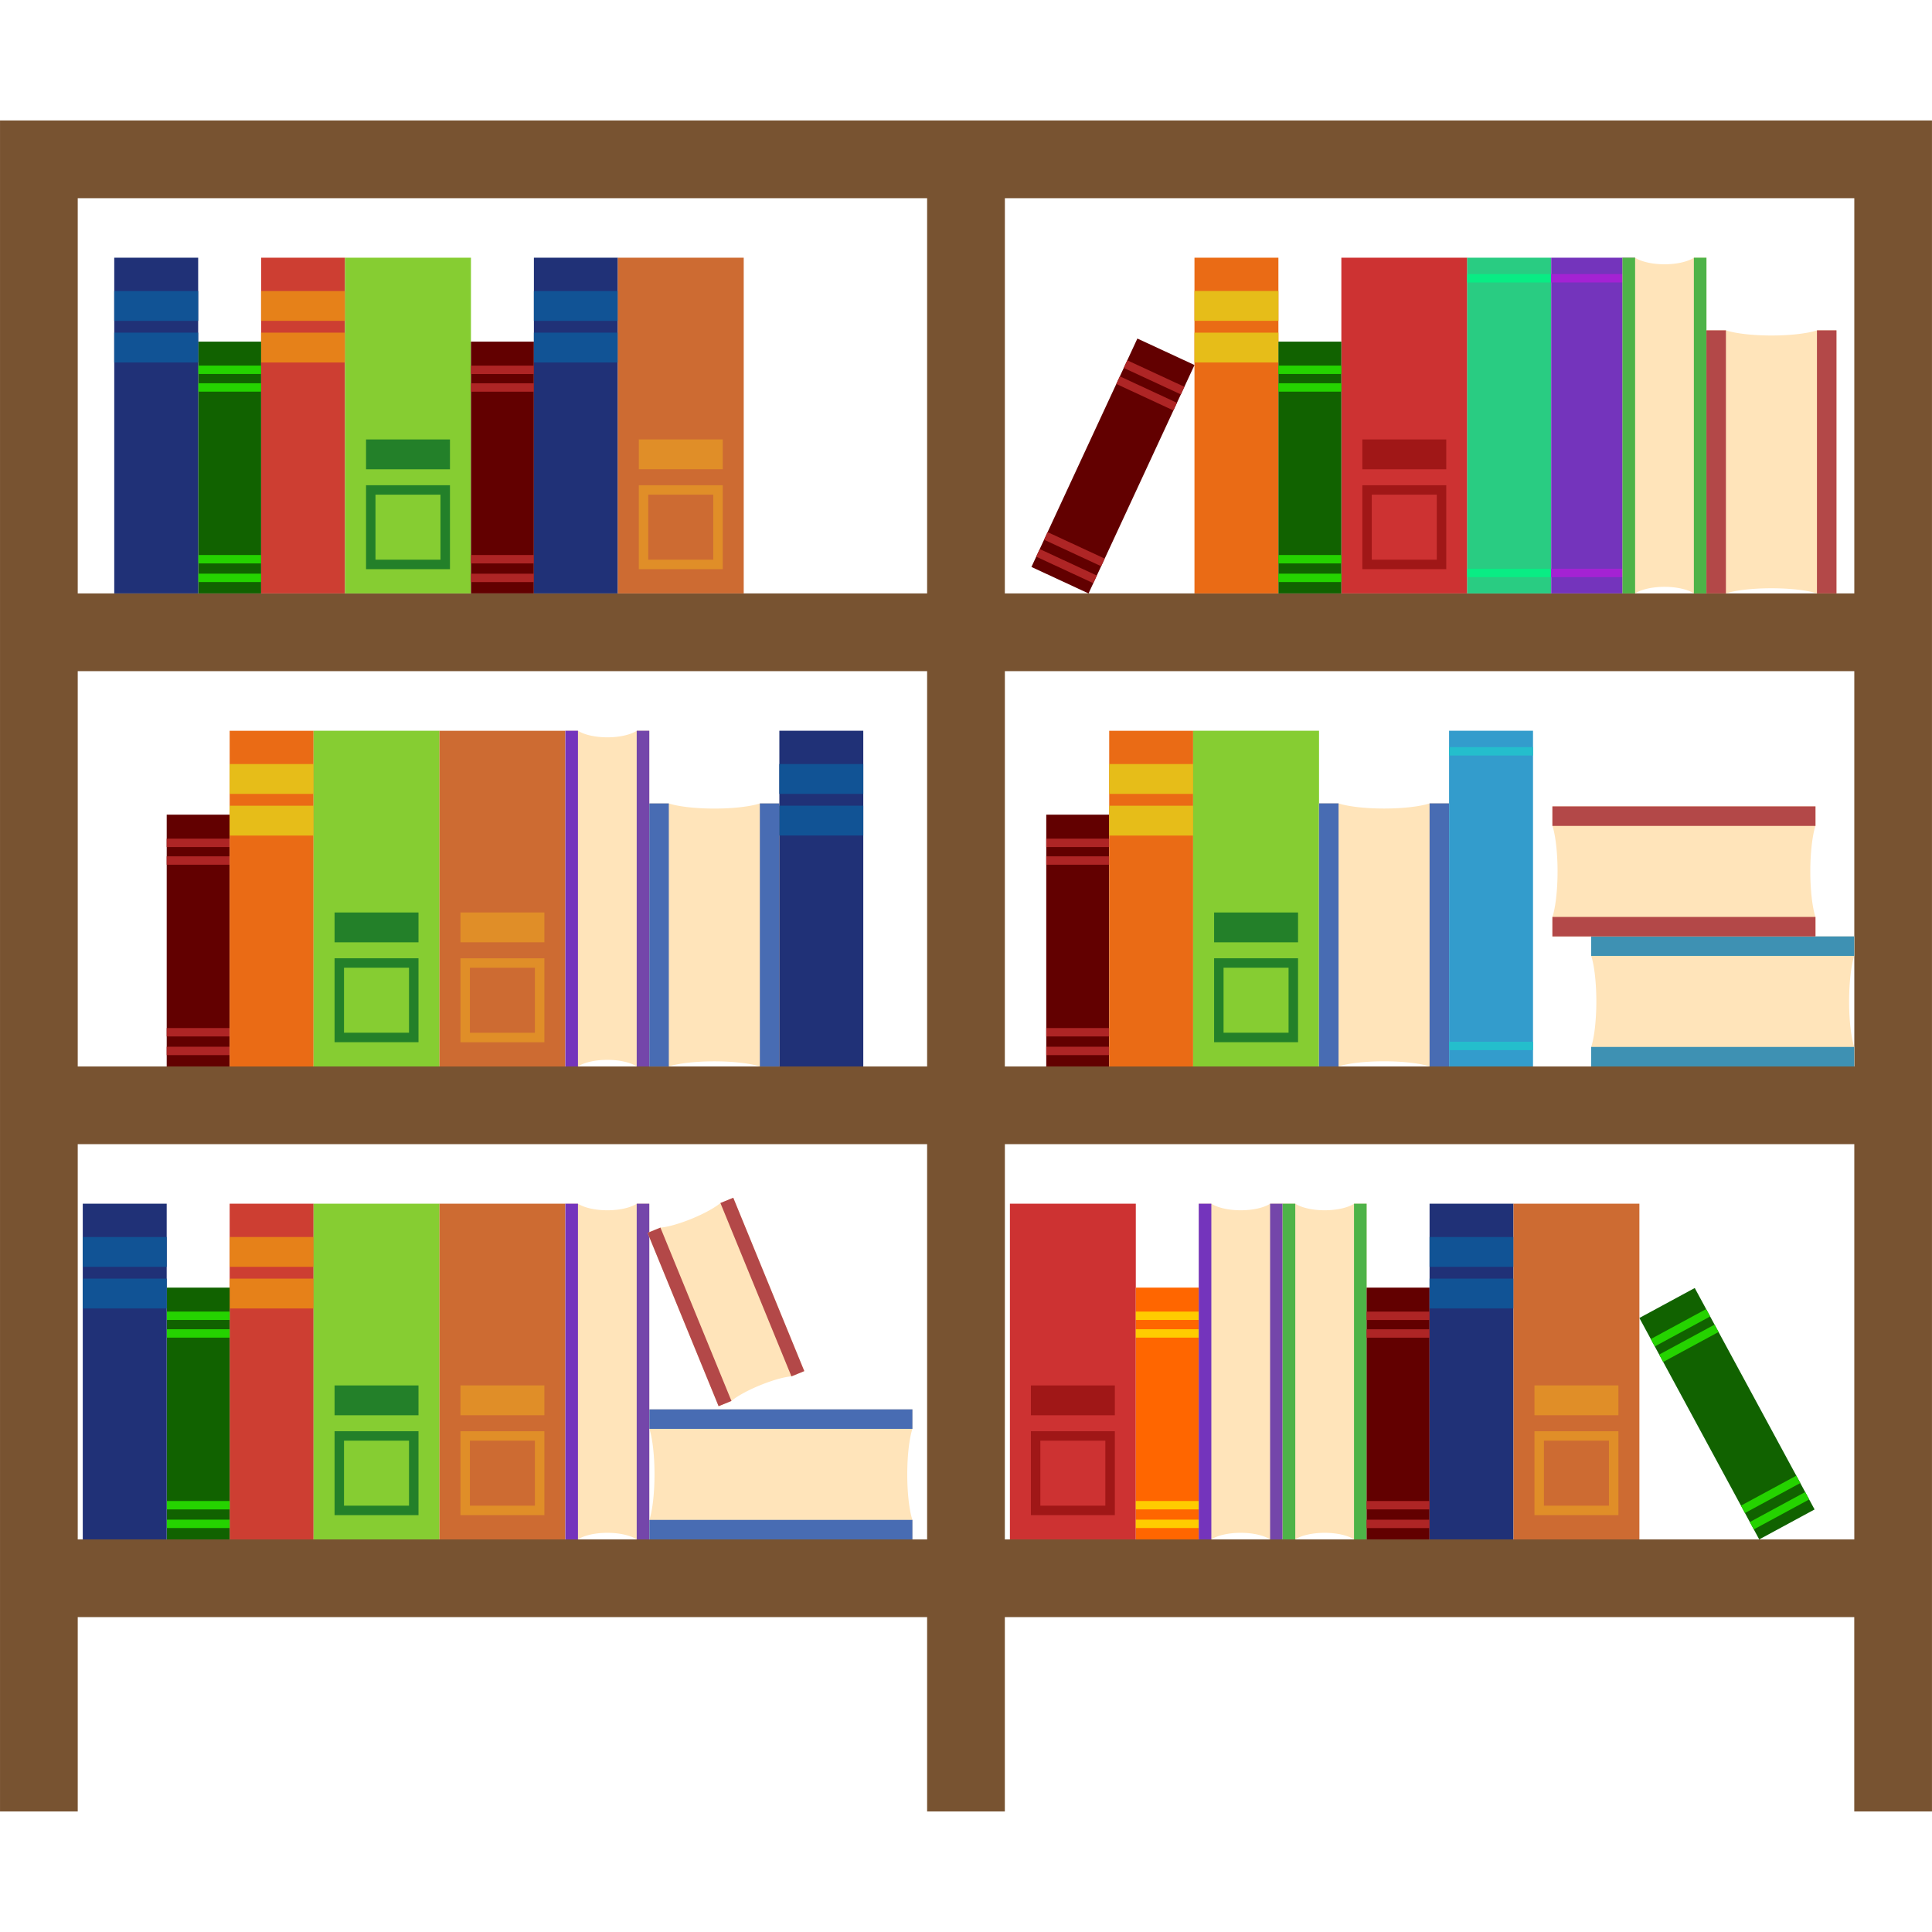 <?xml version="1.0" encoding="UTF-8" standalone="no"?>
<svg
   xmlns:dc="http://purl.org/dc/elements/1.1/"
   xmlns:cc="http://creativecommons.org/ns#"
   xmlns:rdf="http://www.w3.org/1999/02/22-rdf-syntax-ns#"
   xmlns:svg="http://www.w3.org/2000/svg"
   xmlns="http://www.w3.org/2000/svg"
   xmlns:sodipodi="http://sodipodi.sourceforge.net/DTD/sodipodi-0.dtd"
   xmlns:inkscape="http://www.inkscape.org/namespaces/inkscape"
   width="1024"
   height="1024"
   viewBox="0 0 270.933 270.933"
   version="1.1"
   id="svg8"
   inkscape:version="1.0.1 (3bc2e813f5, 2020-09-07)"
   sodipodi:docname="Icon_Libary.svg">
  <defs
     id="defs2" />
  <sodipodi:namedview
     id="base"
     pagecolor="#ffffff"
     bordercolor="#666666"
     borderopacity="1.0"
     inkscape:pageopacity="0.0"
     inkscape:pageshadow="2"
     inkscape:zoom="0.49497475"
     inkscape:cx="1045.2519"
     inkscape:cy="596.94074"
     inkscape:document-units="mm"
     inkscape:current-layer="layer1"
     inkscape:document-rotation="0"
     showgrid="false"
     units="px"
     inkscape:snap-page="true"
     inkscape:snap-text-baseline="true"
     inkscape:snap-center="true"
     inkscape:snap-object-midpoints="true"
     inkscape:snap-bbox="true"
     inkscape:bbox-nodes="true"
     inkscape:snap-bbox-edge-midpoints="true"
     inkscape:snap-bbox-midpoints="true"
     inkscape:bbox-paths="true"
     inkscape:object-paths="true"
     inkscape:snap-intersection-paths="true"
     inkscape:snap-smooth-nodes="true"
     inkscape:snap-midpoints="true"
     inkscape:window-width="1920"
     inkscape:window-height="1017"
     inkscape:window-x="1912"
     inkscape:window-y="-7"
     inkscape:window-maximized="1" />
  <g
     inkscape:label="Ebene 1"
     inkscape:groupmode="layer"
     id="layer1">
    <g
       id="g1960"
       transform="matrix(5.885,0,0,5.885,-94.982,-523.849)"
       inkscape:export-filename="C:\Users\Kevin Mudczinski\OneDrive\Smart_Home\Images\Room_Icons_2\Icon_Libary.png"
       inkscape:export-xdpi="384"
       inkscape:export-ydpi="384">
      <path
         id="rect1203"
         style="fill:#785331;fill-opacity:1;stroke:#1b1f37;stroke-width:0;stroke-linejoin:bevel;paint-order:markers stroke fill"
         d="m 16.14,91.885 v 40.294 h 1.852 v -4.63 H 38.232 v 4.63 h 1.852 v -4.63 h 20.241 v 4.63 h 1.852 V 91.885 H 60.325 40.084 38.232 17.992 Z m 1.852,1.852 H 38.232 v 9.418 H 17.992 Z m 22.093,0 h 20.241 v 9.418 H 40.084 Z M 17.992,105.007 H 38.232 v 9.42 H 17.992 Z m 22.093,0 h 20.241 v 9.42 H 40.084 Z M 17.992,116.279 H 38.232 v 9.418 H 17.992 Z m 22.093,0 h 20.241 v 9.418 H 40.084 Z" />
      <g
         id="g1243"
         transform="translate(-71.63,-2.121)">
        <rect
           style="fill:#620000;fill-opacity:1;stroke:#1b1f37;stroke-width:0;stroke-linejoin:bevel;paint-order:markers stroke fill"
           id="rect1233"
           width="1.5"
           height="6"
           x="91.742"
           y="110.548" />
        <rect
           style="fill:#ae2525;fill-opacity:1;stroke:#1b1f37;stroke-width:0;stroke-linejoin:bevel;paint-order:markers stroke fill"
           id="rect1235"
           width="1.5"
           height="0.2"
           x="91.742"
           y="111.12" />
        <rect
           style="fill:#ae2525;fill-opacity:1;stroke:#1b1f37;stroke-width:0;stroke-linejoin:bevel;paint-order:markers stroke fill"
           id="rect1237"
           width="1.5"
           height="0.2"
           x="91.742"
           y="111.541" />
        <rect
           style="fill:#ae2525;fill-opacity:1;stroke:#1b1f37;stroke-width:0;stroke-linejoin:bevel;paint-order:markers stroke fill"
           id="rect1239"
           width="1.5"
           height="0.2"
           x="91.742"
           y="116.078" />
        <rect
           style="fill:#ae2525;fill-opacity:1;stroke:#1b1f37;stroke-width:0;stroke-linejoin:bevel;paint-order:markers stroke fill"
           id="rect1241"
           width="1.5"
           height="0.2"
           x="91.742"
           y="115.633" />
      </g>
      <g
         id="g1251"
         transform="translate(-82.105,-2.746)">
        <rect
           style="fill:#ea6b15;fill-opacity:1;stroke:#1b1f37;stroke-width:0;stroke-linejoin:bevel;paint-order:markers stroke fill"
           id="rect1245"
           width="2"
           height="8"
           x="103.717"
           y="109.174" />
        <rect
           style="fill:#e6bd19;fill-opacity:1;stroke:#1b1f37;stroke-width:0;stroke-linejoin:bevel;paint-order:markers stroke fill"
           id="rect1247"
           width="2"
           height="0.711"
           x="103.717"
           y="109.967" />
        <rect
           style="fill:#e6bd19;fill-opacity:1;stroke:#1b1f37;stroke-width:0;stroke-linejoin:bevel;paint-order:markers stroke fill"
           id="rect1249"
           width="2"
           height="0.711"
           x="103.717"
           y="110.96" />
      </g>
      <g
         id="g1259"
         transform="translate(-75.541,6.679)">
        <rect
           style="fill:#86cd32;fill-opacity:1;stroke:#1b1f37;stroke-width:0;stroke-linejoin:bevel;paint-order:markers stroke fill"
           id="rect1253"
           width="3"
           height="8"
           x="99.153"
           y="99.748" />
        <path
           id="path1255"
           style="fill:#238029;fill-opacity:1;stroke:#1b1f37;stroke-width:0;stroke-linejoin:bevel;paint-order:markers stroke fill"
           d="m 99.653,105.17 v 2 h 2 v -2 z m 0.225,0.225 h 1.549 v 1.549 h -1.549 z" />
        <rect
           style="fill:#238029;fill-opacity:1;stroke:#1b1f37;stroke-width:0;stroke-linejoin:bevel;paint-order:markers stroke fill"
           id="rect1257"
           width="2"
           height="0.711"
           x="99.653"
           y="104.079" />
      </g>
      <g
         id="g1287"
         transform="translate(-50.671,-2.121)">
        <rect
           style="fill:#620000;fill-opacity:1;stroke:#1b1f37;stroke-width:0;stroke-linejoin:bevel;paint-order:markers stroke fill"
           id="rect1277"
           width="1.5"
           height="6"
           x="91.742"
           y="110.548" />
        <rect
           style="fill:#ae2525;fill-opacity:1;stroke:#1b1f37;stroke-width:0;stroke-linejoin:bevel;paint-order:markers stroke fill"
           id="rect1279"
           width="1.5"
           height="0.2"
           x="91.742"
           y="111.12" />
        <rect
           style="fill:#ae2525;fill-opacity:1;stroke:#1b1f37;stroke-width:0;stroke-linejoin:bevel;paint-order:markers stroke fill"
           id="rect1281"
           width="1.5"
           height="0.2"
           x="91.742"
           y="111.541" />
        <rect
           style="fill:#ae2525;fill-opacity:1;stroke:#1b1f37;stroke-width:0;stroke-linejoin:bevel;paint-order:markers stroke fill"
           id="rect1283"
           width="1.5"
           height="0.2"
           x="91.742"
           y="116.078" />
        <rect
           style="fill:#ae2525;fill-opacity:1;stroke:#1b1f37;stroke-width:0;stroke-linejoin:bevel;paint-order:markers stroke fill"
           id="rect1285"
           width="1.5"
           height="0.2"
           x="91.742"
           y="115.633" />
      </g>
      <g
         id="g1295"
         transform="translate(-61.146,-2.746)">
        <rect
           style="fill:#ea6b15;fill-opacity:1;stroke:#1b1f37;stroke-width:0;stroke-linejoin:bevel;paint-order:markers stroke fill"
           id="rect1289"
           width="2"
           height="8"
           x="103.717"
           y="109.174" />
        <rect
           style="fill:#e6bd19;fill-opacity:1;stroke:#1b1f37;stroke-width:0;stroke-linejoin:bevel;paint-order:markers stroke fill"
           id="rect1291"
           width="2"
           height="0.711"
           x="103.717"
           y="109.967" />
        <rect
           style="fill:#e6bd19;fill-opacity:1;stroke:#1b1f37;stroke-width:0;stroke-linejoin:bevel;paint-order:markers stroke fill"
           id="rect1293"
           width="2"
           height="0.711"
           x="103.717"
           y="110.96" />
      </g>
      <g
         id="g1303"
         transform="translate(-54.582,6.679)">
        <rect
           style="fill:#86cd32;fill-opacity:1;stroke:#1b1f37;stroke-width:0;stroke-linejoin:bevel;paint-order:markers stroke fill"
           id="rect1297"
           width="3"
           height="8"
           x="99.153"
           y="99.748" />
        <path
           id="path1299"
           style="fill:#238029;fill-opacity:1;stroke:#1b1f37;stroke-width:0;stroke-linejoin:bevel;paint-order:markers stroke fill"
           d="m 99.653,105.17 v 2 h 2 v -2 z m 0.225,0.225 h 1.549 v 1.549 h -1.549 z" />
        <rect
           style="fill:#238029;fill-opacity:1;stroke:#1b1f37;stroke-width:0;stroke-linejoin:bevel;paint-order:markers stroke fill"
           id="rect1301"
           width="2"
           height="0.711"
           x="99.653"
           y="104.079" />
      </g>
      <g
         id="g1311"
         transform="translate(-66.035,-3.158)">
        <path
           id="path1305"
           style="fill:#ffe4ba;fill-opacity:1;stroke:#1b1f37;stroke-width:0;stroke-linejoin:bevel;paint-order:markers stroke fill"
           d="m 113.606,111.316 v 6.269 h 0.461 a 1.288,0.264 0 0 1 1.088,-0.123 1.288,0.264 0 0 1 1.088,0.123 h 0.461 V 111.316 h -0.46 a 1.288,0.264 0 0 1 -1.088,0.123 1.288,0.264 0 0 1 -1.087,-0.123 z" />
        <rect
           style="fill:#486cb3;fill-opacity:1;stroke:#1b1f37;stroke-width:0;stroke-linejoin:bevel;paint-order:markers stroke fill"
           id="rect1307"
           width="0.465"
           height="6.269"
           x="113.606"
           y="111.316" />
        <rect
           style="fill:#486cb3;fill-opacity:1;stroke:#1b1f37;stroke-width:0;stroke-linejoin:bevel;paint-order:markers stroke fill"
           id="rect1309"
           width="0.465"
           height="6.269"
           x="116.24"
           y="111.316" />
      </g>
      <g
         id="g1319"
         transform="translate(-53.179,6.438)">
        <rect
           style="fill:#339ccc;fill-opacity:1;stroke:#1b1f37;stroke-width:0;stroke-linejoin:bevel;paint-order:markers stroke fill"
           id="rect1313"
           width="2"
           height="8"
           x="103.849"
           y="99.989" />
        <rect
           style="fill:#24becc;fill-opacity:1;stroke:#1b1f37;stroke-width:0;stroke-linejoin:bevel;paint-order:markers stroke fill"
           id="rect1315"
           width="2"
           height="0.2"
           x="103.849"
           y="100.38" />
        <rect
           style="fill:#24becc;fill-opacity:1;stroke:#1b1f37;stroke-width:0;stroke-linejoin:bevel;paint-order:markers stroke fill"
           id="rect1317"
           width="2"
           height="0.2"
           x="103.849"
           y="107.401" />
      </g>
      <g
         id="g1327"
         transform="translate(-84.249,-14.101)">
        <rect
           style="fill:#cd3e32;fill-opacity:1;stroke:#1b1f37;stroke-width:0;stroke-linejoin:bevel;paint-order:markers stroke fill"
           id="rect1321"
           width="2"
           height="8"
           x="106.611"
           y="109.256" />
        <rect
           style="fill:#e68119;fill-opacity:1;stroke:#1b1f37;stroke-width:0;stroke-linejoin:bevel;paint-order:markers stroke fill"
           id="rect1323"
           width="2"
           height="0.711"
           x="106.611"
           y="110.05" />
        <rect
           style="fill:#e68119;fill-opacity:1;stroke:#1b1f37;stroke-width:0;stroke-linejoin:bevel;paint-order:markers stroke fill"
           id="rect1325"
           width="2"
           height="0.711"
           x="106.611"
           y="111.042" />
      </g>
      <g
         id="g1335"
         transform="translate(-74.791,-4.593)">
        <rect
           style="fill:#86cd32;fill-opacity:1;stroke:#1b1f37;stroke-width:0;stroke-linejoin:bevel;paint-order:markers stroke fill"
           id="rect1329"
           width="3"
           height="8"
           x="99.153"
           y="99.748" />
        <path
           id="path1331"
           style="fill:#238029;fill-opacity:1;stroke:#1b1f37;stroke-width:0;stroke-linejoin:bevel;paint-order:markers stroke fill"
           d="m 99.653,105.17 v 2 h 2 v -2 z m 0.225,0.225 h 1.549 v 1.549 h -1.549 z" />
        <rect
           style="fill:#238029;fill-opacity:1;stroke:#1b1f37;stroke-width:0;stroke-linejoin:bevel;paint-order:markers stroke fill"
           id="rect1333"
           width="2"
           height="0.711"
           x="99.653"
           y="104.079" />
      </g>
      <g
         id="g1343"
         transform="translate(-64.23,6.187)">
        <rect
           style="fill:#cd6b32;fill-opacity:1;stroke:#1b1f37;stroke-width:0;stroke-linejoin:bevel;paint-order:markers stroke fill"
           id="rect1337"
           width="3"
           height="8"
           x="90.842"
           y="100.241" />
        <path
           id="path1339"
           style="fill:#e08e28;fill-opacity:1;stroke:#1b1f37;stroke-width:0;stroke-linejoin:bevel;paint-order:markers stroke fill"
           d="m 91.342,105.663 v 2 h 2 v -2 z m 0.225,0.225 h 1.549 v 1.549 h -1.549 z" />
        <rect
           style="fill:#e08e28;fill-opacity:1;stroke:#1b1f37;stroke-width:0;stroke-linejoin:bevel;paint-order:markers stroke fill"
           id="rect1341"
           width="2"
           height="0.711"
           x="91.342"
           y="104.571" />
      </g>
      <g
         id="g1351"
         transform="translate(-84.953,6.547)">
        <path
           id="path1345"
           style="fill:#ffe4ba;fill-opacity:1;stroke:#1b1f37;stroke-width:0;stroke-linejoin:bevel;paint-order:markers stroke fill"
           d="m 114.565,99.88 v 8 h 0.298 a 0.831,0.337 0 0 1 0.702,-0.157 0.831,0.337 0 0 1 0.702,0.157 h 0.298 v -8 h -0.297 a 0.831,0.337 0 0 1 -0.702,0.157 0.831,0.337 0 0 1 -0.702,-0.157 z" />
        <rect
           style="fill:#7434bc;fill-opacity:1;stroke:#1b1f37;stroke-width:0;stroke-linejoin:bevel;paint-order:markers stroke fill"
           id="rect1347"
           width="0.3"
           height="8"
           x="114.565"
           y="99.88" />
        <rect
           style="fill:#7446aa;fill-opacity:1;stroke:#1b1f37;stroke-width:0;stroke-linejoin:bevel;paint-order:markers stroke fill"
           id="rect1349"
           width="0.3"
           height="8"
           x="116.265"
           y="99.88" />
      </g>
      <g
         id="g1359"
         transform="rotate(180,75.863,110.648)"
         inkscape:transform-center-x="-2.1166666"
         inkscape:transform-center-y="-4.3986978">
        <g
           id="g1588"
           transform="translate(3.409,-4.448)">
          <path
             id="path1353"
             style="fill:#ffe4ba;fill-opacity:1;stroke:#1b1f37;stroke-width:0;stroke-linejoin:bevel;paint-order:markers stroke fill"
             d="m 113.606,111.316 v 6.269 h 0.461 a 1.288,0.264 0 0 1 1.088,-0.123 1.288,0.264 0 0 1 1.088,0.123 h 0.461 v -6.269 h -0.46 a 1.288,0.264 0 0 1 -1.088,0.123 1.288,0.264 0 0 1 -1.087,-0.123 z" />
          <rect
             style="fill:#486cb3;fill-opacity:1;stroke:#1b1f37;stroke-width:0;stroke-linejoin:bevel;paint-order:markers stroke fill"
             id="rect1355"
             width="0.465"
             height="6.269"
             x="113.606"
             y="111.316" />
          <rect
             style="fill:#486cb3;fill-opacity:1;stroke:#1b1f37;stroke-width:0;stroke-linejoin:bevel;paint-order:markers stroke fill"
             id="rect1357"
             width="0.465"
             height="6.269"
             x="116.24"
             y="111.316" />
        </g>
      </g>
      <g
         id="g1724"
         transform="rotate(90,97.412,86.283)">
        <path
           id="path1361"
           style="fill:#ffe4ba;fill-opacity:1;stroke:#1b1f37;stroke-width:0;stroke-linejoin:bevel;paint-order:markers stroke fill"
           d="m 122.457,123.37 v 6.269 h 0.461 a 1.288,0.264 0 0 1 1.088,-0.123 1.288,0.264 0 0 1 1.088,0.123 h 0.461 v -6.269 h -0.46 a 1.288,0.264 0 0 1 -1.088,0.123 1.288,0.264 0 0 1 -1.087,-0.123 z" />
        <rect
           style="fill:#3e91b3;fill-opacity:1;stroke:#1b1f37;stroke-width:0;stroke-linejoin:bevel;paint-order:markers stroke fill"
           id="rect1363"
           width="0.465"
           height="6.269"
           x="122.457"
           y="123.37" />
        <rect
           style="fill:#3e91b3;fill-opacity:1;stroke:#1b1f37;stroke-width:0;stroke-linejoin:bevel;paint-order:markers stroke fill"
           id="rect1365"
           width="0.465"
           height="6.269"
           x="125.091"
           y="123.37" />
      </g>
      <g
         id="g1379"
         transform="translate(-73.278,-13.443)">
        <rect
           style="fill:#116200;fill-opacity:1;stroke:#1b1f37;stroke-width:0;stroke-linejoin:bevel;paint-order:markers stroke fill"
           id="rect1369"
           width="1.5"
           height="6"
           x="94.14"
           y="110.598" />
        <rect
           style="fill:#25d300;fill-opacity:1;stroke:#1b1f37;stroke-width:0;stroke-linejoin:bevel;paint-order:markers stroke fill"
           id="rect1371"
           width="1.5"
           height="0.2"
           x="94.14"
           y="111.169" />
        <rect
           style="fill:#25d300;fill-opacity:1;stroke:#1b1f37;stroke-width:0;stroke-linejoin:bevel;paint-order:markers stroke fill"
           id="rect1373"
           width="1.5"
           height="0.2"
           x="94.14"
           y="111.59" />
        <rect
           style="fill:#25d300;fill-opacity:1;stroke:#1b1f37;stroke-width:0;stroke-linejoin:bevel;paint-order:markers stroke fill"
           id="rect1375"
           width="1.5"
           height="0.2"
           x="94.14"
           y="116.127" />
        <rect
           style="fill:#25d300;fill-opacity:1;stroke:#1b1f37;stroke-width:0;stroke-linejoin:bevel;paint-order:markers stroke fill"
           id="rect1377"
           width="1.5"
           height="0.2"
           x="94.14"
           y="115.683" />
      </g>
      <g
         id="g1387"
         transform="translate(-90.957,-13.969)">
        <rect
           style="fill:#203177;fill-opacity:1;stroke:#1b1f37;stroke-width:0;stroke-linejoin:bevel;paint-order:markers stroke fill"
           id="rect1381"
           width="2"
           height="8"
           x="109.819"
           y="109.124" />
        <rect
           style="fill:#115395;fill-opacity:1;stroke:#1b1f37;stroke-width:0;stroke-linejoin:bevel;paint-order:markers stroke fill"
           id="rect1383"
           width="2"
           height="0.711"
           x="109.819"
           y="109.918" />
        <rect
           style="fill:#115395;fill-opacity:1;stroke:#1b1f37;stroke-width:0;stroke-linejoin:bevel;paint-order:markers stroke fill"
           id="rect1385"
           width="2"
           height="0.711"
           x="109.819"
           y="110.91" />
      </g>
      <g
         id="g1395"
         transform="translate(-84.999,8.441)">
        <rect
           style="fill:#cd3e32;fill-opacity:1;stroke:#1b1f37;stroke-width:0;stroke-linejoin:bevel;paint-order:markers stroke fill"
           id="rect1389"
           width="2"
           height="8"
           x="106.611"
           y="109.256" />
        <rect
           style="fill:#e68119;fill-opacity:1;stroke:#1b1f37;stroke-width:0;stroke-linejoin:bevel;paint-order:markers stroke fill"
           id="rect1391"
           width="2"
           height="0.711"
           x="106.611"
           y="110.05" />
        <rect
           style="fill:#e68119;fill-opacity:1;stroke:#1b1f37;stroke-width:0;stroke-linejoin:bevel;paint-order:markers stroke fill"
           id="rect1393"
           width="2"
           height="0.711"
           x="106.611"
           y="111.042" />
      </g>
      <g
         id="g1403"
         transform="translate(-75.541,17.949)">
        <rect
           style="fill:#86cd32;fill-opacity:1;stroke:#1b1f37;stroke-width:0;stroke-linejoin:bevel;paint-order:markers stroke fill"
           id="rect1397"
           width="3"
           height="8"
           x="99.153"
           y="99.748" />
        <path
           id="path1399"
           style="fill:#238029;fill-opacity:1;stroke:#1b1f37;stroke-width:0;stroke-linejoin:bevel;paint-order:markers stroke fill"
           d="m 99.653,105.17 v 2 h 2 v -2 z m 0.225,0.225 h 1.549 v 1.549 h -1.549 z" />
        <rect
           style="fill:#238029;fill-opacity:1;stroke:#1b1f37;stroke-width:0;stroke-linejoin:bevel;paint-order:markers stroke fill"
           id="rect1401"
           width="2"
           height="0.711"
           x="99.653"
           y="104.079" />
      </g>
      <g
         id="g1411"
         transform="translate(-64.23,17.456)">
        <rect
           style="fill:#cd6b32;fill-opacity:1;stroke:#1b1f37;stroke-width:0;stroke-linejoin:bevel;paint-order:markers stroke fill"
           id="rect1405"
           width="3"
           height="8"
           x="90.842"
           y="100.241" />
        <path
           id="path1407"
           style="fill:#e08e28;fill-opacity:1;stroke:#1b1f37;stroke-width:0;stroke-linejoin:bevel;paint-order:markers stroke fill"
           d="m 91.342,105.663 v 2 h 2 v -2 z m 0.225,0.225 h 1.549 v 1.549 h -1.549 z" />
        <rect
           style="fill:#e08e28;fill-opacity:1;stroke:#1b1f37;stroke-width:0;stroke-linejoin:bevel;paint-order:markers stroke fill"
           id="rect1409"
           width="2"
           height="0.711"
           x="91.342"
           y="104.571" />
      </g>
      <g
         id="g1419"
         transform="translate(-84.953,17.817)">
        <path
           id="path1413"
           style="fill:#ffe4ba;fill-opacity:1;stroke:#1b1f37;stroke-width:0;stroke-linejoin:bevel;paint-order:markers stroke fill"
           d="m 114.565,99.88 v 8 h 0.298 a 0.831,0.337 0 0 1 0.702,-0.157 0.831,0.337 0 0 1 0.702,0.157 h 0.298 v -8 h -0.297 a 0.831,0.337 0 0 1 -0.702,0.157 0.831,0.337 0 0 1 -0.702,-0.157 z" />
        <rect
           style="fill:#7434bc;fill-opacity:1;stroke:#1b1f37;stroke-width:0;stroke-linejoin:bevel;paint-order:markers stroke fill"
           id="rect1415"
           width="0.3"
           height="8"
           x="114.565"
           y="99.88" />
        <rect
           style="fill:#7446aa;fill-opacity:1;stroke:#1b1f37;stroke-width:0;stroke-linejoin:bevel;paint-order:markers stroke fill"
           id="rect1417"
           width="0.3"
           height="8"
           x="116.265"
           y="99.88" />
      </g>
      <g
         id="g1427"
         transform="rotate(90,70.103,79.095)">
        <path
           id="path1421"
           style="fill:#ffe4ba;fill-opacity:1;stroke:#1b1f37;stroke-width:0;stroke-linejoin:bevel;paint-order:markers stroke fill"
           d="m 113.606,111.316 v 6.269 h 0.461 a 1.288,0.264 0 0 1 1.088,-0.123 1.288,0.264 0 0 1 1.088,0.123 h 0.461 V 111.316 h -0.46 a 1.288,0.264 0 0 1 -1.088,0.123 1.288,0.264 0 0 1 -1.087,-0.123 z" />
        <rect
           style="fill:#486cb3;fill-opacity:1;stroke:#1b1f37;stroke-width:0;stroke-linejoin:bevel;paint-order:markers stroke fill"
           id="rect1423"
           width="0.465"
           height="6.269"
           x="113.606"
           y="111.316" />
        <rect
           style="fill:#486cb3;fill-opacity:1;stroke:#1b1f37;stroke-width:0;stroke-linejoin:bevel;paint-order:markers stroke fill"
           id="rect1425"
           width="0.465"
           height="6.269"
           x="116.24"
           y="111.316" />
      </g>
      <g
         id="g1435"
         transform="matrix(-0.659,0.27,-0.27,-0.659,143.093,163.196)">
        <path
           id="path1429"
           style="fill:#ffe4ba;fill-opacity:1;stroke:#1b1f37;stroke-width:0;stroke-linejoin:bevel;paint-order:markers stroke fill"
           d="m 117.955,111.316 v 6.269 h 0.461 a 1.288,0.264 0 0 1 1.088,-0.123 1.288,0.264 0 0 1 1.088,0.123 h 0.461 V 111.316 h -0.46 a 1.288,0.264 0 0 1 -1.088,0.123 1.288,0.264 0 0 1 -1.087,-0.123 z" />
        <rect
           style="fill:#b34848;fill-opacity:1;stroke:#1b1f37;stroke-width:0;stroke-linejoin:bevel;paint-order:markers stroke fill"
           id="rect1431"
           width="0.465"
           height="6.269"
           x="117.955"
           y="111.316" />
        <rect
           style="fill:#b34848;fill-opacity:1;stroke:#1b1f37;stroke-width:0;stroke-linejoin:bevel;paint-order:markers stroke fill"
           id="rect1433"
           width="0.465"
           height="6.269"
           x="120.589"
           y="111.316" />
      </g>
      <g
         id="g1447"
         transform="translate(-74.028,9.099)">
        <rect
           style="fill:#116200;fill-opacity:1;stroke:#1b1f37;stroke-width:0;stroke-linejoin:bevel;paint-order:markers stroke fill"
           id="rect1437"
           width="1.5"
           height="6"
           x="94.14"
           y="110.598" />
        <rect
           style="fill:#25d300;fill-opacity:1;stroke:#1b1f37;stroke-width:0;stroke-linejoin:bevel;paint-order:markers stroke fill"
           id="rect1439"
           width="1.5"
           height="0.2"
           x="94.14"
           y="111.169" />
        <rect
           style="fill:#25d300;fill-opacity:1;stroke:#1b1f37;stroke-width:0;stroke-linejoin:bevel;paint-order:markers stroke fill"
           id="rect1441"
           width="1.5"
           height="0.2"
           x="94.14"
           y="111.59" />
        <rect
           style="fill:#25d300;fill-opacity:1;stroke:#1b1f37;stroke-width:0;stroke-linejoin:bevel;paint-order:markers stroke fill"
           id="rect1443"
           width="1.5"
           height="0.2"
           x="94.14"
           y="116.127" />
        <rect
           style="fill:#25d300;fill-opacity:1;stroke:#1b1f37;stroke-width:0;stroke-linejoin:bevel;paint-order:markers stroke fill"
           id="rect1445"
           width="1.5"
           height="0.2"
           x="94.14"
           y="115.683" />
      </g>
      <g
         id="g1455"
         transform="translate(-91.707,8.573)">
        <rect
           style="fill:#203177;fill-opacity:1;stroke:#1b1f37;stroke-width:0;stroke-linejoin:bevel;paint-order:markers stroke fill"
           id="rect1449"
           width="2"
           height="8"
           x="109.819"
           y="109.124" />
        <rect
           style="fill:#115395;fill-opacity:1;stroke:#1b1f37;stroke-width:0;stroke-linejoin:bevel;paint-order:markers stroke fill"
           id="rect1451"
           width="2"
           height="0.711"
           x="109.819"
           y="109.918" />
        <rect
           style="fill:#115395;fill-opacity:1;stroke:#1b1f37;stroke-width:0;stroke-linejoin:bevel;paint-order:markers stroke fill"
           id="rect1453"
           width="2"
           height="0.711"
           x="109.819"
           y="110.91" />
      </g>
      <g
         id="g1503"
         transform="translate(-64.38,-13.393)">
        <rect
           style="fill:#620000;fill-opacity:1;stroke:#1b1f37;stroke-width:0;stroke-linejoin:bevel;paint-order:markers stroke fill"
           id="rect1493"
           width="1.5"
           height="6"
           x="91.742"
           y="110.548" />
        <rect
           style="fill:#ae2525;fill-opacity:1;stroke:#1b1f37;stroke-width:0;stroke-linejoin:bevel;paint-order:markers stroke fill"
           id="rect1495"
           width="1.5"
           height="0.2"
           x="91.742"
           y="111.12" />
        <rect
           style="fill:#ae2525;fill-opacity:1;stroke:#1b1f37;stroke-width:0;stroke-linejoin:bevel;paint-order:markers stroke fill"
           id="rect1497"
           width="1.5"
           height="0.2"
           x="91.742"
           y="111.541" />
        <rect
           style="fill:#ae2525;fill-opacity:1;stroke:#1b1f37;stroke-width:0;stroke-linejoin:bevel;paint-order:markers stroke fill"
           id="rect1499"
           width="1.5"
           height="0.2"
           x="91.742"
           y="116.078" />
        <rect
           style="fill:#ae2525;fill-opacity:1;stroke:#1b1f37;stroke-width:0;stroke-linejoin:bevel;paint-order:markers stroke fill"
           id="rect1501"
           width="1.5"
           height="0.2"
           x="91.742"
           y="115.633" />
      </g>
      <g
         id="g1511"
         transform="translate(-80.957,-13.969)">
        <rect
           style="fill:#203177;fill-opacity:1;stroke:#1b1f37;stroke-width:0;stroke-linejoin:bevel;paint-order:markers stroke fill"
           id="rect1505"
           width="2"
           height="8"
           x="109.819"
           y="109.124" />
        <rect
           style="fill:#115395;fill-opacity:1;stroke:#1b1f37;stroke-width:0;stroke-linejoin:bevel;paint-order:markers stroke fill"
           id="rect1507"
           width="2"
           height="0.711"
           x="109.819"
           y="109.918" />
        <rect
           style="fill:#115395;fill-opacity:1;stroke:#1b1f37;stroke-width:0;stroke-linejoin:bevel;paint-order:markers stroke fill"
           id="rect1509"
           width="2"
           height="0.711"
           x="109.819"
           y="110.91" />
      </g>
      <g
         id="g1519"
         transform="translate(-59.98,-5.086)">
        <rect
           style="fill:#cd6b32;fill-opacity:1;stroke:#1b1f37;stroke-width:0;stroke-linejoin:bevel;paint-order:markers stroke fill"
           id="rect1513"
           width="3"
           height="8"
           x="90.842"
           y="100.241" />
        <path
           id="path1515"
           style="fill:#e08e28;fill-opacity:1;stroke:#1b1f37;stroke-width:0;stroke-linejoin:bevel;paint-order:markers stroke fill"
           d="m 91.342,105.663 v 2 h 2 v -2 z m 0.225,0.225 h 1.549 v 1.549 h -1.549 z" />
        <rect
           style="fill:#e08e28;fill-opacity:1;stroke:#1b1f37;stroke-width:0;stroke-linejoin:bevel;paint-order:markers stroke fill"
           id="rect1517"
           width="2"
           height="0.711"
           x="91.342"
           y="104.571" />
      </g>
      <g
         id="g1527"
         transform="translate(-54.847,17.784)">
        <rect
           style="fill:#cd3232;fill-opacity:1;stroke:#1b1f37;stroke-width:0;stroke-linejoin:bevel;paint-order:markers stroke fill"
           id="rect1521"
           width="3"
           height="8"
           x="95.052"
           y="99.913" />
        <path
           id="path1523"
           style="fill:#a01717;fill-opacity:1;stroke:#1b1f37;stroke-width:0;stroke-linejoin:bevel;paint-order:markers stroke fill"
           d="m 95.552,105.335 v 2 h 2 v -2 z m 0.225,0.225 h 1.549 v 1.549 h -1.549 z" />
        <rect
           style="fill:#a01717;fill-opacity:1;stroke:#1b1f37;stroke-width:0;stroke-linejoin:bevel;paint-order:markers stroke fill"
           id="rect1525"
           width="2"
           height="0.711"
           x="95.552"
           y="104.244" />
      </g>
      <g
         id="g1539"
         transform="translate(-54.443,9.473)">
        <rect
           style="fill:#ff6600;fill-opacity:1;stroke:#1b1f37;stroke-width:0;stroke-linejoin:bevel;paint-order:markers stroke fill"
           id="rect1529"
           width="1.5"
           height="6"
           x="97.648"
           y="110.224" />
        <rect
           style="fill:#ffcc00;fill-opacity:1;stroke:#1b1f37;stroke-width:0;stroke-linejoin:bevel;paint-order:markers stroke fill"
           id="rect1531"
           width="1.5"
           height="0.2"
           x="97.648"
           y="110.795" />
        <rect
           style="fill:#ffcc00;fill-opacity:1;stroke:#1b1f37;stroke-width:0;stroke-linejoin:bevel;paint-order:markers stroke fill"
           id="rect1533"
           width="1.5"
           height="0.2"
           x="97.648"
           y="111.216" />
        <rect
           style="fill:#ffcc00;fill-opacity:1;stroke:#1b1f37;stroke-width:0;stroke-linejoin:bevel;paint-order:markers stroke fill"
           id="rect1535"
           width="1.5"
           height="0.2"
           x="97.648"
           y="115.753" />
        <rect
           style="fill:#ffcc00;fill-opacity:1;stroke:#1b1f37;stroke-width:0;stroke-linejoin:bevel;paint-order:markers stroke fill"
           id="rect1537"
           width="1.5"
           height="0.2"
           x="97.648"
           y="115.309" />
      </g>
      <g
         id="g1547"
         transform="translate(-69.86,17.817)">
        <path
           id="path1541"
           style="fill:#ffe4ba;fill-opacity:1;stroke:#1b1f37;stroke-width:0;stroke-linejoin:bevel;paint-order:markers stroke fill"
           d="m 114.565,99.88 v 8 h 0.298 a 0.831,0.337 0 0 1 0.702,-0.157 0.831,0.337 0 0 1 0.702,0.157 h 0.298 v -8 h -0.297 a 0.831,0.337 0 0 1 -0.702,0.157 0.831,0.337 0 0 1 -0.702,-0.157 z" />
        <rect
           style="fill:#7434bc;fill-opacity:1;stroke:#1b1f37;stroke-width:0;stroke-linejoin:bevel;paint-order:markers stroke fill"
           id="rect1543"
           width="0.3"
           height="8"
           x="114.565"
           y="99.88" />
        <rect
           style="fill:#7446aa;fill-opacity:1;stroke:#1b1f37;stroke-width:0;stroke-linejoin:bevel;paint-order:markers stroke fill"
           id="rect1545"
           width="0.3"
           height="8"
           x="116.265"
           y="99.88" />
      </g>
      <g
         id="g1555"
         transform="translate(-74.338,17.934)">
        <path
           id="path1549"
           style="fill:#ffe4ba;fill-opacity:1;stroke:#1b1f37;stroke-width:0;stroke-linejoin:bevel;paint-order:markers stroke fill"
           d="m 121.043,99.763 v 8 h 0.298 a 0.831,0.337 0 0 1 0.702,-0.157 0.831,0.337 0 0 1 0.702,0.157 h 0.298 v -8 h -0.297 a 0.831,0.337 0 0 1 -0.702,0.157 0.831,0.337 0 0 1 -0.702,-0.157 z" />
        <rect
           style="fill:#4eb348;fill-opacity:1;stroke:#1b1f37;stroke-width:0;stroke-linejoin:bevel;paint-order:markers stroke fill"
           id="rect1551"
           width="0.3"
           height="8"
           x="121.043"
           y="99.763" />
        <rect
           style="fill:#4eb348;fill-opacity:1;stroke:#1b1f37;stroke-width:0;stroke-linejoin:bevel;paint-order:markers stroke fill"
           id="rect1553"
           width="0.3"
           height="8"
           x="122.743"
           y="99.763" />
      </g>
      <g
         id="g1567"
         transform="translate(-43.037,9.149)">
        <rect
           style="fill:#620000;fill-opacity:1;stroke:#1b1f37;stroke-width:0;stroke-linejoin:bevel;paint-order:markers stroke fill"
           id="rect1557"
           width="1.5"
           height="6"
           x="91.742"
           y="110.548" />
        <rect
           style="fill:#ae2525;fill-opacity:1;stroke:#1b1f37;stroke-width:0;stroke-linejoin:bevel;paint-order:markers stroke fill"
           id="rect1559"
           width="1.5"
           height="0.2"
           x="91.742"
           y="111.12" />
        <rect
           style="fill:#ae2525;fill-opacity:1;stroke:#1b1f37;stroke-width:0;stroke-linejoin:bevel;paint-order:markers stroke fill"
           id="rect1561"
           width="1.5"
           height="0.2"
           x="91.742"
           y="111.541" />
        <rect
           style="fill:#ae2525;fill-opacity:1;stroke:#1b1f37;stroke-width:0;stroke-linejoin:bevel;paint-order:markers stroke fill"
           id="rect1563"
           width="1.5"
           height="0.2"
           x="91.742"
           y="116.078" />
        <rect
           style="fill:#ae2525;fill-opacity:1;stroke:#1b1f37;stroke-width:0;stroke-linejoin:bevel;paint-order:markers stroke fill"
           id="rect1565"
           width="1.5"
           height="0.2"
           x="91.742"
           y="115.633" />
      </g>
      <g
         id="g1575"
         transform="translate(-59.614,8.573)">
        <rect
           style="fill:#203177;fill-opacity:1;stroke:#1b1f37;stroke-width:0;stroke-linejoin:bevel;paint-order:markers stroke fill"
           id="rect1569"
           width="2"
           height="8"
           x="109.819"
           y="109.124" />
        <rect
           style="fill:#115395;fill-opacity:1;stroke:#1b1f37;stroke-width:0;stroke-linejoin:bevel;paint-order:markers stroke fill"
           id="rect1571"
           width="2"
           height="0.711"
           x="109.819"
           y="109.918" />
        <rect
           style="fill:#115395;fill-opacity:1;stroke:#1b1f37;stroke-width:0;stroke-linejoin:bevel;paint-order:markers stroke fill"
           id="rect1573"
           width="2"
           height="0.711"
           x="109.819"
           y="110.91" />
      </g>
      <g
         id="g1583"
         transform="translate(-38.637,17.456)">
        <rect
           style="fill:#cd6b32;fill-opacity:1;stroke:#1b1f37;stroke-width:0;stroke-linejoin:bevel;paint-order:markers stroke fill"
           id="rect1577"
           width="3"
           height="8"
           x="90.842"
           y="100.241" />
        <path
           id="path1579"
           style="fill:#e08e28;fill-opacity:1;stroke:#1b1f37;stroke-width:0;stroke-linejoin:bevel;paint-order:markers stroke fill"
           d="m 91.342,105.663 v 2 h 2 v -2 z m 0.225,0.225 h 1.549 v 1.549 h -1.549 z" />
        <rect
           style="fill:#e08e28;fill-opacity:1;stroke:#1b1f37;stroke-width:0;stroke-linejoin:bevel;paint-order:markers stroke fill"
           id="rect1581"
           width="2"
           height="0.711"
           x="91.342"
           y="104.571" />
      </g>
      <g
         id="g1596"
         transform="translate(-75.108,-2.697)">
        <rect
           style="fill:#203177;fill-opacity:1;stroke:#1b1f37;stroke-width:0;stroke-linejoin:bevel;paint-order:markers stroke fill"
           id="rect1590"
           width="2"
           height="8"
           x="109.819"
           y="109.124" />
        <rect
           style="fill:#115395;fill-opacity:1;stroke:#1b1f37;stroke-width:0;stroke-linejoin:bevel;paint-order:markers stroke fill"
           id="rect1592"
           width="2"
           height="0.711"
           x="109.819"
           y="109.918" />
        <rect
           style="fill:#115395;fill-opacity:1;stroke:#1b1f37;stroke-width:0;stroke-linejoin:bevel;paint-order:markers stroke fill"
           id="rect1594"
           width="2"
           height="0.711"
           x="109.819"
           y="110.91" />
      </g>
      <g
         id="g1664"
         transform="translate(-46.949,-4.758)">
        <rect
           style="fill:#cd3232;fill-opacity:1;stroke:#1b1f37;stroke-width:0;stroke-linejoin:bevel;paint-order:markers stroke fill"
           id="rect1658"
           width="3"
           height="8"
           x="95.052"
           y="99.913" />
        <path
           id="path1660"
           style="fill:#a01717;fill-opacity:1;stroke:#1b1f37;stroke-width:0;stroke-linejoin:bevel;paint-order:markers stroke fill"
           d="m 95.552,105.335 v 2 h 2 v -2 z m 0.225,0.225 h 1.549 v 1.549 h -1.549 z" />
        <rect
           style="fill:#a01717;fill-opacity:1;stroke:#1b1f37;stroke-width:0;stroke-linejoin:bevel;paint-order:markers stroke fill"
           id="rect1662"
           width="2"
           height="0.711"
           x="95.552"
           y="104.244" />
      </g>
      <g
         id="g1672"
         transform="translate(-55.773,-4.768)">
        <rect
           style="fill:#29cc82;fill-opacity:1;stroke:#1b1f37;stroke-width:0;stroke-linejoin:bevel;paint-order:markers stroke fill"
           id="rect1666"
           width="2"
           height="8"
           x="106.875"
           y="99.923" />
        <rect
           style="fill:#09ec84;fill-opacity:1;stroke:#1b1f37;stroke-width:0;stroke-linejoin:bevel;paint-order:markers stroke fill"
           id="rect1668"
           width="2"
           height="0.2"
           x="106.875"
           y="100.314" />
        <rect
           style="fill:#09ec84;fill-opacity:1;stroke:#1b1f37;stroke-width:0;stroke-linejoin:bevel;paint-order:markers stroke fill"
           id="rect1670"
           width="2"
           height="0.2"
           x="106.875"
           y="107.335" />
      </g>
      <g
         id="g1680"
         transform="translate(-56.836,-4.628)">
        <rect
           style="fill:#7434bc;fill-opacity:1;stroke:#1b1f37;stroke-width:0;stroke-linejoin:bevel;paint-order:markers stroke fill"
           id="rect1674"
           width="2"
           height="8"
           x="109.939"
           y="99.783" />
        <rect
           style="fill:#a422d3;fill-opacity:1;stroke:#1b1f37;stroke-width:0;stroke-linejoin:bevel;paint-order:markers stroke fill"
           id="rect1676"
           width="2"
           height="0.2"
           x="109.939"
           y="100.173" />
        <rect
           style="fill:#a422d3;fill-opacity:1;stroke:#1b1f37;stroke-width:0;stroke-linejoin:bevel;paint-order:markers stroke fill"
           id="rect1678"
           width="2"
           height="0.2"
           x="109.939"
           y="107.195" />
      </g>
      <g
         id="g1688"
         transform="translate(-66.24,-4.608)">
        <path
           id="path1682"
           style="fill:#ffe4ba;fill-opacity:1;stroke:#1b1f37;stroke-width:0;stroke-linejoin:bevel;paint-order:markers stroke fill"
           d="m 121.043,99.763 v 8 h 0.298 a 0.831,0.337 0 0 1 0.702,-0.157 0.831,0.337 0 0 1 0.702,0.157 h 0.298 v -8 h -0.297 a 0.831,0.337 0 0 1 -0.702,0.157 0.831,0.337 0 0 1 -0.702,-0.157 z" />
        <rect
           style="fill:#4eb348;fill-opacity:1;stroke:#1b1f37;stroke-width:0;stroke-linejoin:bevel;paint-order:markers stroke fill"
           id="rect1684"
           width="0.3"
           height="8"
           x="121.043"
           y="99.763" />
        <rect
           style="fill:#4eb348;fill-opacity:1;stroke:#1b1f37;stroke-width:0;stroke-linejoin:bevel;paint-order:markers stroke fill"
           id="rect1686"
           width="0.3"
           height="8"
           x="122.743"
           y="99.763" />
      </g>
      <g
         id="g1696"
         transform="translate(-61.153,-14.43)">
        <path
           id="path1690"
           style="fill:#ffe4ba;fill-opacity:1;stroke:#1b1f37;stroke-width:0;stroke-linejoin:bevel;paint-order:markers stroke fill"
           d="m 117.955,111.316 v 6.269 h 0.461 a 1.288,0.264 0 0 1 1.088,-0.123 1.288,0.264 0 0 1 1.088,0.123 h 0.461 V 111.316 h -0.46 a 1.288,0.264 0 0 1 -1.088,0.123 1.288,0.264 0 0 1 -1.087,-0.123 z" />
        <rect
           style="fill:#b34848;fill-opacity:1;stroke:#1b1f37;stroke-width:0;stroke-linejoin:bevel;paint-order:markers stroke fill"
           id="rect1692"
           width="0.465"
           height="6.269"
           x="117.955"
           y="111.316" />
        <rect
           style="fill:#b34848;fill-opacity:1;stroke:#1b1f37;stroke-width:0;stroke-linejoin:bevel;paint-order:markers stroke fill"
           id="rect1694"
           width="0.465"
           height="6.269"
           x="120.589"
           y="111.316" />
      </g>
      <g
         id="g1704"
         transform="translate(-59.114,-14.019)">
        <rect
           style="fill:#ea6b15;fill-opacity:1;stroke:#1b1f37;stroke-width:0;stroke-linejoin:bevel;paint-order:markers stroke fill"
           id="rect1698"
           width="2"
           height="8"
           x="103.717"
           y="109.174" />
        <rect
           style="fill:#e6bd19;fill-opacity:1;stroke:#1b1f37;stroke-width:0;stroke-linejoin:bevel;paint-order:markers stroke fill"
           id="rect1700"
           width="2"
           height="0.711"
           x="103.717"
           y="109.967" />
        <rect
           style="fill:#e6bd19;fill-opacity:1;stroke:#1b1f37;stroke-width:0;stroke-linejoin:bevel;paint-order:markers stroke fill"
           id="rect1702"
           width="2"
           height="0.711"
           x="103.717"
           y="110.96" />
      </g>
      <g
         id="g1716"
         transform="translate(-47.537,-13.443)">
        <rect
           style="fill:#116200;fill-opacity:1;stroke:#1b1f37;stroke-width:0;stroke-linejoin:bevel;paint-order:markers stroke fill"
           id="rect1706"
           width="1.5"
           height="6"
           x="94.14"
           y="110.598" />
        <rect
           style="fill:#25d300;fill-opacity:1;stroke:#1b1f37;stroke-width:0;stroke-linejoin:bevel;paint-order:markers stroke fill"
           id="rect1708"
           width="1.5"
           height="0.2"
           x="94.14"
           y="111.169" />
        <rect
           style="fill:#25d300;fill-opacity:1;stroke:#1b1f37;stroke-width:0;stroke-linejoin:bevel;paint-order:markers stroke fill"
           id="rect1710"
           width="1.5"
           height="0.2"
           x="94.14"
           y="111.59" />
        <rect
           style="fill:#25d300;fill-opacity:1;stroke:#1b1f37;stroke-width:0;stroke-linejoin:bevel;paint-order:markers stroke fill"
           id="rect1712"
           width="1.5"
           height="0.2"
           x="94.14"
           y="116.127" />
        <rect
           style="fill:#25d300;fill-opacity:1;stroke:#1b1f37;stroke-width:0;stroke-linejoin:bevel;paint-order:markers stroke fill"
           id="rect1714"
           width="1.5"
           height="0.2"
           x="94.14"
           y="115.683" />
      </g>
      <g
         id="g1732"
         transform="rotate(90,90.221,80.496)">
        <path
           id="path1726"
           style="fill:#ffe4ba;fill-opacity:1;stroke:#1b1f37;stroke-width:0;stroke-linejoin:bevel;paint-order:markers stroke fill"
           d="m 117.955,111.316 v 6.269 h 0.461 a 1.288,0.264 0 0 1 1.088,-0.123 1.288,0.264 0 0 1 1.088,0.123 h 0.461 V 111.316 h -0.46 a 1.288,0.264 0 0 1 -1.088,0.123 1.288,0.264 0 0 1 -1.087,-0.123 z" />
        <rect
           style="fill:#b34848;fill-opacity:1;stroke:#1b1f37;stroke-width:0;stroke-linejoin:bevel;paint-order:markers stroke fill"
           id="rect1728"
           width="0.465"
           height="6.269"
           x="117.955"
           y="111.316" />
        <rect
           style="fill:#b34848;fill-opacity:1;stroke:#1b1f37;stroke-width:0;stroke-linejoin:bevel;paint-order:markers stroke fill"
           id="rect1730"
           width="0.465"
           height="6.269"
           x="120.589"
           y="111.316" />
      </g>
      <g
         id="g1744"
         transform="rotate(-28.421,94.066,192.385)">
        <rect
           style="fill:#116200;fill-opacity:1;stroke:#1b1f37;stroke-width:0;stroke-linejoin:bevel;paint-order:markers stroke fill"
           id="rect1734"
           width="1.5"
           height="6"
           x="94.14"
           y="110.598" />
        <rect
           style="fill:#25d300;fill-opacity:1;stroke:#1b1f37;stroke-width:0;stroke-linejoin:bevel;paint-order:markers stroke fill"
           id="rect1736"
           width="1.5"
           height="0.2"
           x="94.14"
           y="111.169" />
        <rect
           style="fill:#25d300;fill-opacity:1;stroke:#1b1f37;stroke-width:0;stroke-linejoin:bevel;paint-order:markers stroke fill"
           id="rect1738"
           width="1.5"
           height="0.2"
           x="94.14"
           y="111.59" />
        <rect
           style="fill:#25d300;fill-opacity:1;stroke:#1b1f37;stroke-width:0;stroke-linejoin:bevel;paint-order:markers stroke fill"
           id="rect1740"
           width="1.5"
           height="0.2"
           x="94.14"
           y="116.127" />
        <rect
           style="fill:#25d300;fill-opacity:1;stroke:#1b1f37;stroke-width:0;stroke-linejoin:bevel;paint-order:markers stroke fill"
           id="rect1742"
           width="1.5"
           height="0.2"
           x="94.14"
           y="115.683" />
      </g>
      <g
         id="g1756"
         transform="rotate(24.883,98.012,-6.1)">
        <rect
           style="fill:#620000;fill-opacity:1;stroke:#1b1f37;stroke-width:0;stroke-linejoin:bevel;paint-order:markers stroke fill"
           id="rect1746"
           width="1.5"
           height="6"
           x="91.742"
           y="110.548" />
        <rect
           style="fill:#ae2525;fill-opacity:1;stroke:#1b1f37;stroke-width:0;stroke-linejoin:bevel;paint-order:markers stroke fill"
           id="rect1748"
           width="1.5"
           height="0.2"
           x="91.742"
           y="111.12" />
        <rect
           style="fill:#ae2525;fill-opacity:1;stroke:#1b1f37;stroke-width:0;stroke-linejoin:bevel;paint-order:markers stroke fill"
           id="rect1750"
           width="1.5"
           height="0.2"
           x="91.742"
           y="111.541" />
        <rect
           style="fill:#ae2525;fill-opacity:1;stroke:#1b1f37;stroke-width:0;stroke-linejoin:bevel;paint-order:markers stroke fill"
           id="rect1752"
           width="1.5"
           height="0.2"
           x="91.742"
           y="116.078" />
        <rect
           style="fill:#ae2525;fill-opacity:1;stroke:#1b1f37;stroke-width:0;stroke-linejoin:bevel;paint-order:markers stroke fill"
           id="rect1754"
           width="1.5"
           height="0.2"
           x="91.742"
           y="115.633" />
      </g>
    </g>
  </g>
</svg>
